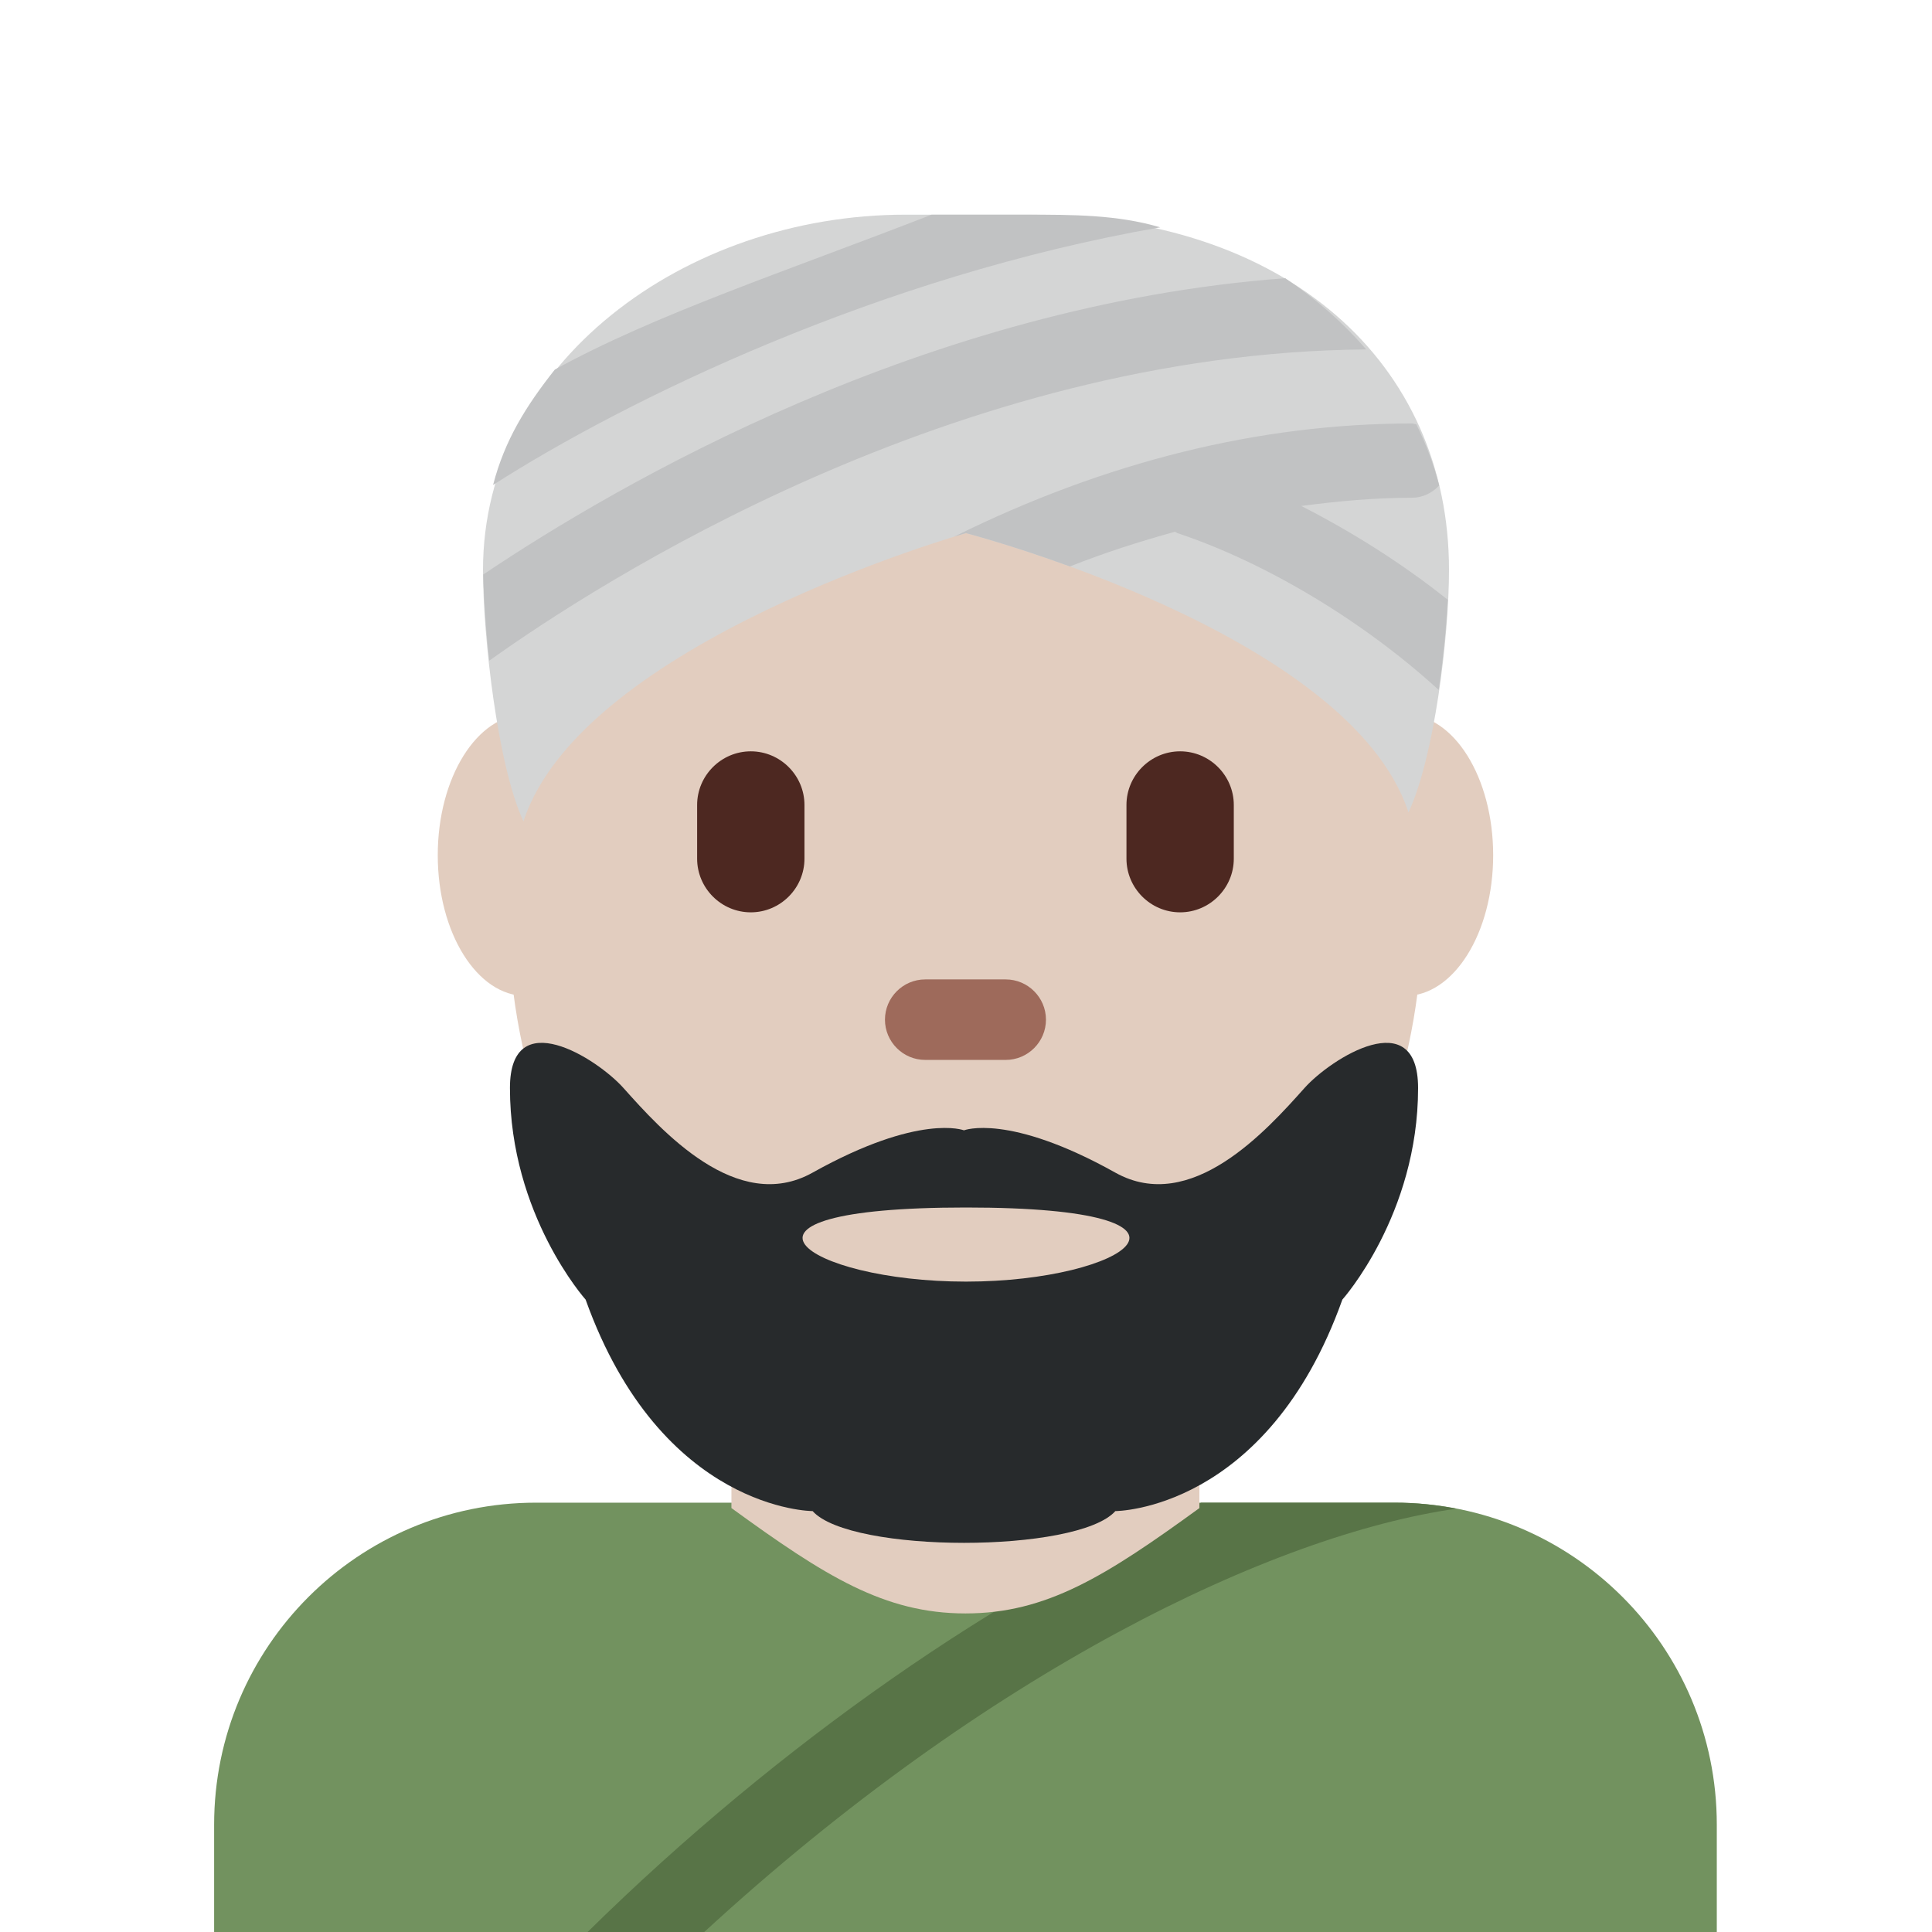 <svg viewBox="0 0 36 36" xmlns="http://www.w3.org/2000/svg"><path fill="#72925f" d="M31.99 36v-2c0-3.314-2.685-6-6-6h-16c-3.313 0-6 2.686-6 6v2h28z" /><path fill="#587447" d="M13.123 36c5.274-4.852 10.596-7.402 14.013-7.888-.371-.072-.754-.112-1.146-.112h-3.607c-3.719 1.618-7.837 4.462-11.434 8h2.174z" /><path fill="#e2cdbf" d="M13.63 28.101c1.744 1.268 2.848 1.963 4.36 1.963 1.512 0 2.615-.696 4.359-1.963V24.29h-8.72v3.811zm-2.195-12.165c0 1.448-.734 2.622-1.639 2.622s-1.639-1.174-1.639-2.622.734-2.623 1.639-2.623c.905-.001 1.639 1.174 1.639 2.623m16.388 0c0 1.448-.733 2.622-1.639 2.622-.905 0-1.639-1.174-1.639-2.622s.733-2.623 1.639-2.623c.906-.001 1.639 1.174 1.639 2.623" /><path fill="#e2cdbf" d="M9.468 16.959c0-5.589 3.733-11.001 8.439-11.001 4.707 0 8.605 5.412 8.605 11.001 0 5.589-3.815 10.121-8.522 10.121-4.706 0-8.522-4.531-8.522-10.121" /><path fill="#4d2821" d="M13.99 17c-.55 0-1-.45-1-1v-1c0-.55.45-1 1-1s1 .45 1 1v1c0 .55-.45 1-1 1m8 0c-.55 0-1-.45-1-1v-1c0-.55.45-1 1-1s1 .45 1 1v1c0 .55-.45 1-1 1" /><path fill="#9e6a5b" d="M18.74 19.75h-1.5c-.413 0-.75-.337-.75-.75s.337-.75.75-.75h1.5c.413 0 .75.337.75.75s-.337.75-.75.75" /><path fill="#272a2c" d="M24.308 20.273c-.704.789-2.115 2.366-3.526 1.577-1.993-1.114-2.82-.788-2.82-.788s-.826-.326-2.82.788c-1.41.789-2.82-.788-3.525-1.577-.498-.557-2.115-1.576-2.115 0 0 2.366 1.41 3.943 1.41 3.943 1.411 3.941 4.23 3.941 4.23 3.941.706.789 4.936.789 5.641 0 0 0 2.822 0 4.23-3.941 0 0 1.411-1.577 1.411-3.943-.001-1.576-1.618-.556-2.116 0zM18 23.881c-3 0-5-1.381 0-1.381s3 1.381 0 1.381z" /><path fill="#d4d5d5" d="M18 9.934s7.149 1.858 8.245 5.204c.478-1.021.755-3.257.755-4.518C27 6.781 24 4 19.125 4h-2.25C12.75 4 9 6.781 9 10.62c0 1.262.277 3.664.754 4.684C10.851 11.957 18 9.934 18 9.934z" /><path fill="#c1c2c3" d="M24.248 9.428c.688-.091 1.376-.153 2.06-.153.203 0 .381-.091.509-.229-.102-.395-.246-.775-.426-1.139-.028-.004-.054-.016-.083-.016-2.835 0-5.703.71-8.528 2.108.139-.043.22-.065.22-.065s.815.212 1.937.621c.652-.259 1.304-.466 1.957-.647.015.006.025.018.041.024 1.666.555 3.485 1.655 4.873 2.924.084-.582.141-1.166.169-1.68-.844-.674-1.778-1.262-2.729-1.748zM9.117 12.311c2.007-1.436 8.667-5.74 16.341-5.8-.434-.5-.941-.946-1.51-1.327-6.706.498-12.44 3.839-14.943 5.521.01.456.046 1.014.112 1.606zm.071-3.275c2.477-1.586 7.19-3.888 12.431-4.8C20.823 4 19.983 4 19.125 4H17.36c-2.725 1.059-5.152 1.857-7.022 2.887-.536.678-.934 1.314-1.15 2.149z" /></svg>